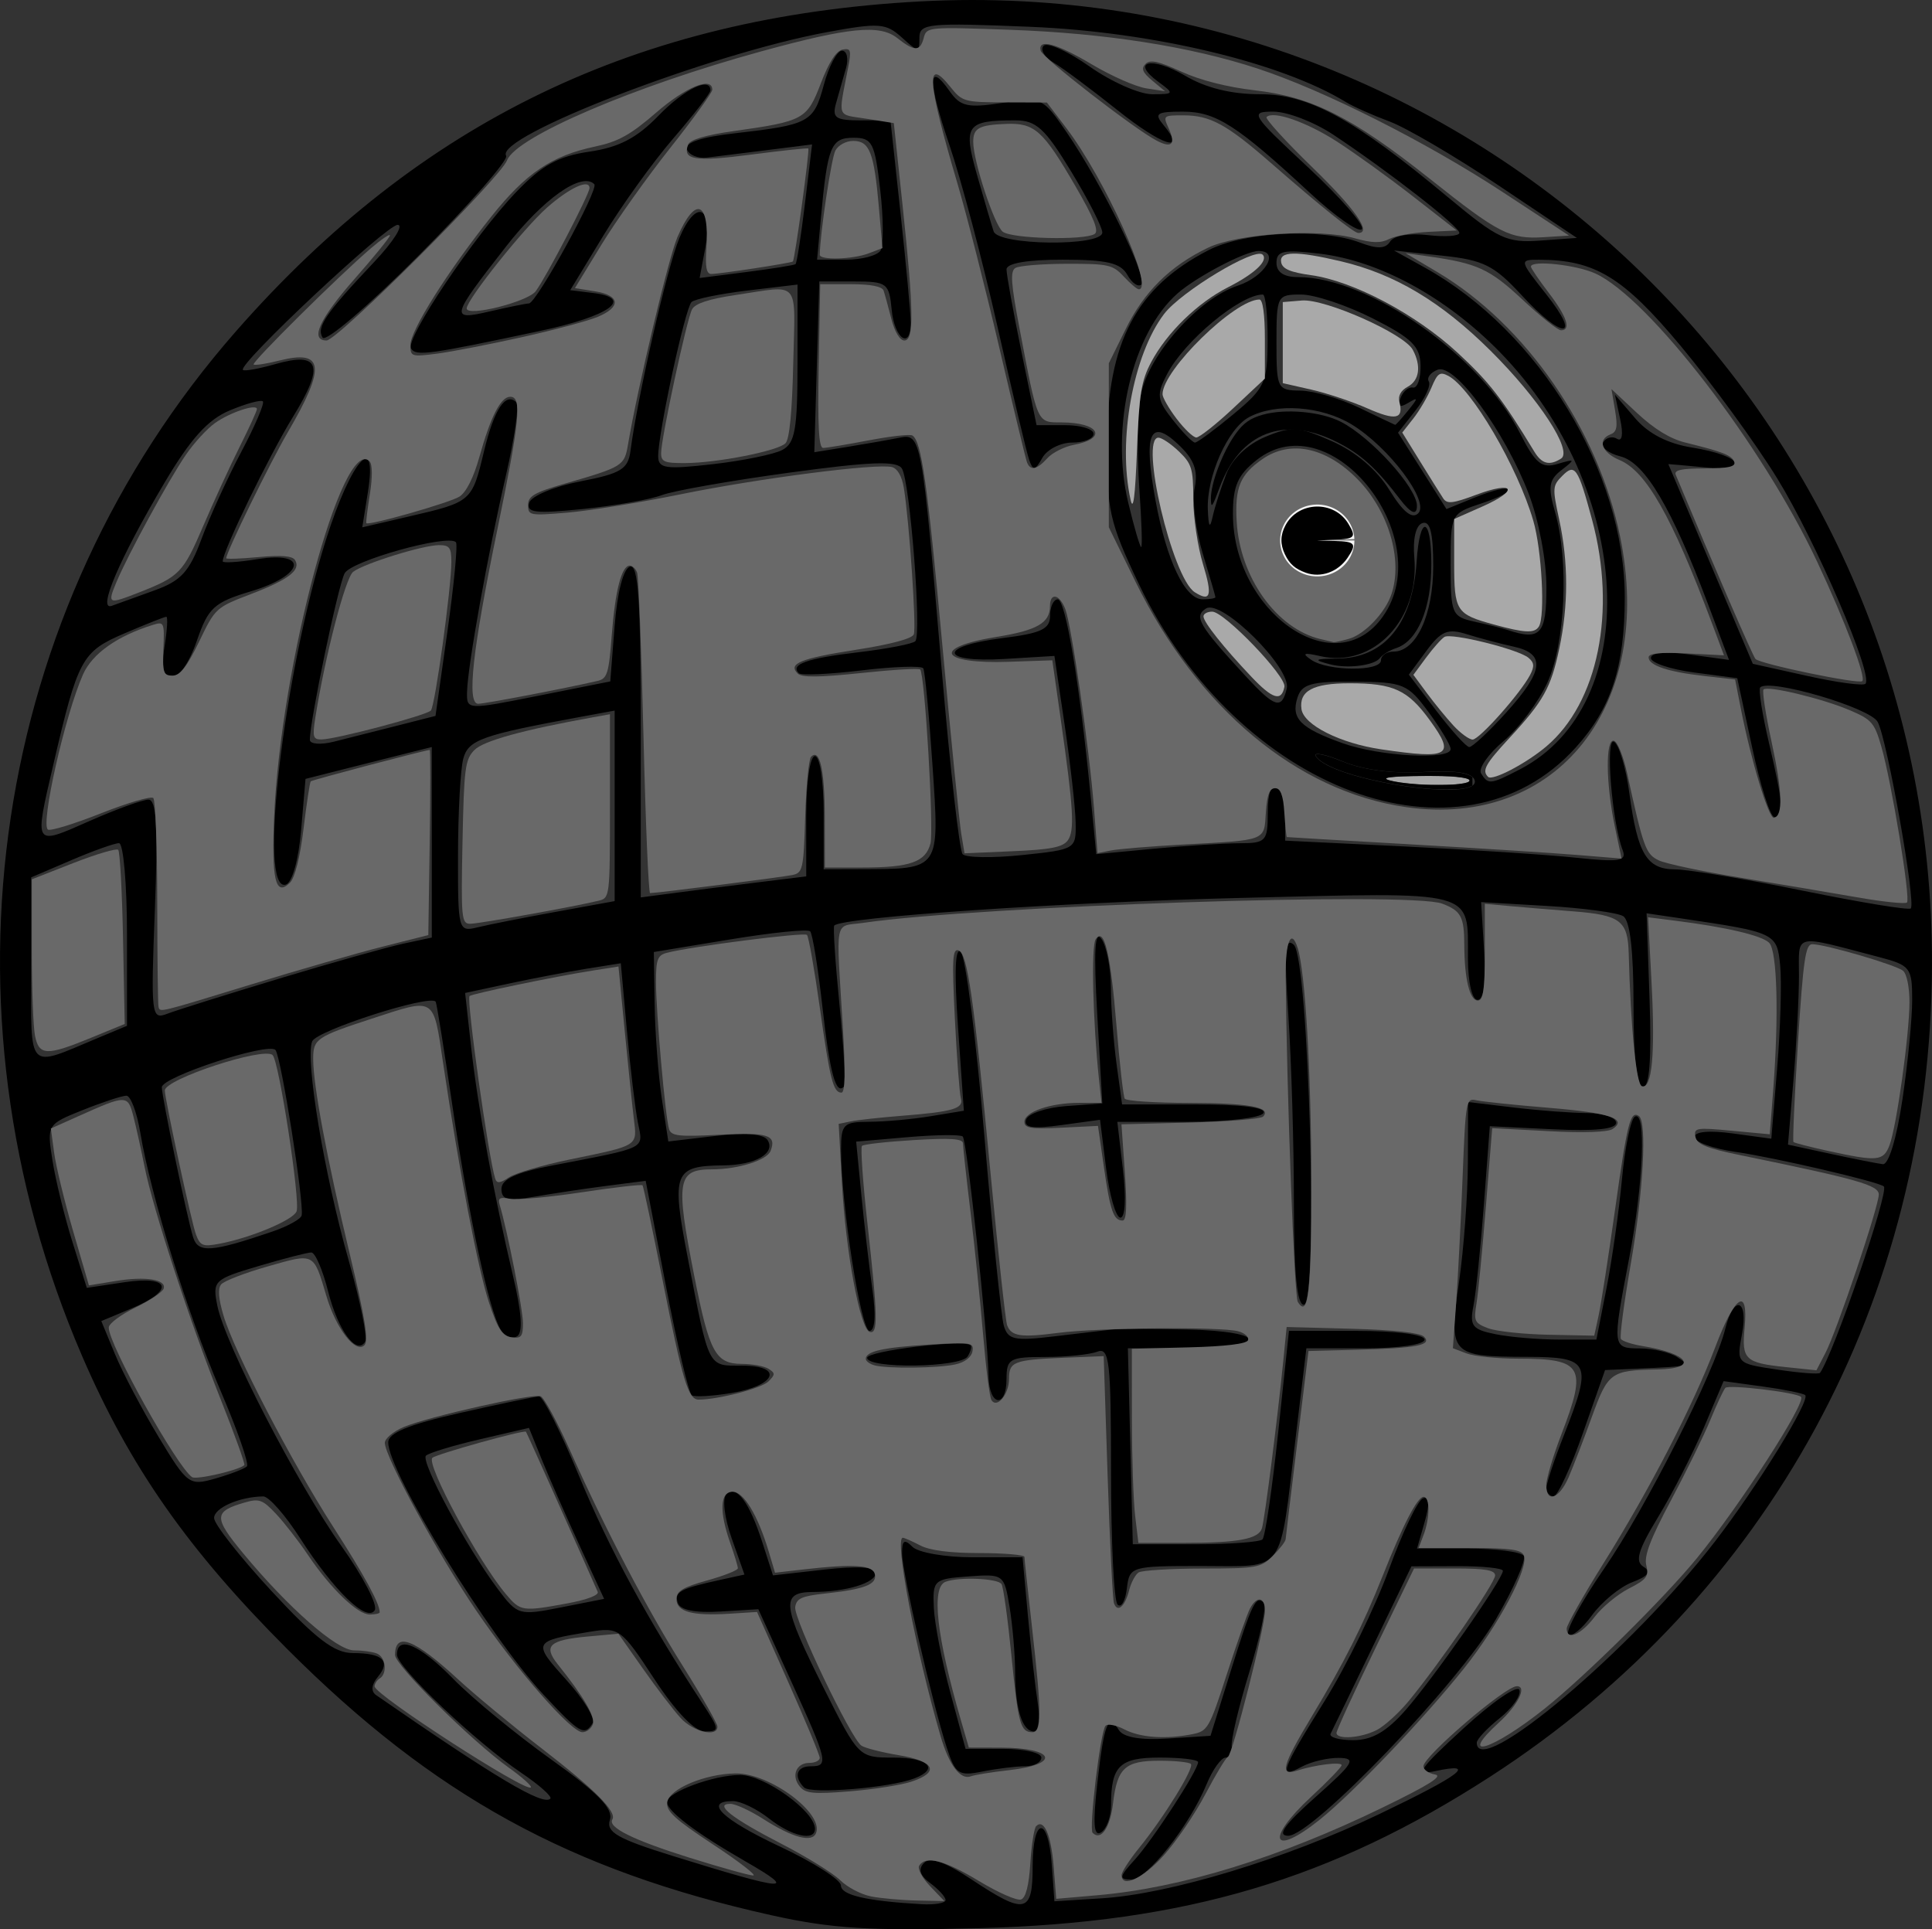 <?xml version="1.0" encoding="UTF-8" standalone="no"?>
<svg
   xmlns:dc="http://purl.org/dc/elements/1.1/"
   xmlns:cc="http://creativecommons.org/ns#"
   xmlns:rdf="http://www.w3.org/1999/02/22-rdf-syntax-ns#"
   xmlns:svg="http://www.w3.org/2000/svg"
   xmlns="http://www.w3.org/2000/svg"
   xmlns:sodipodi="http://sodipodi.sourceforge.net/DTD/sodipodi-0.dtd"
   xmlns:inkscape="http://www.inkscape.org/namespaces/inkscape"
   version="1.1"
   id="svg10"
   width="295.811"
   height="295.374"
   viewBox="0 0 295.811 295.374"
   sodipodi:docname="deathstar.svg"
   inkscape:version="1.0.1 (3bc2e813f5, 2020-09-07)">
  <rect x="0" y="0" width="295.811" height="295.374" fill="#333333" stroke="none"/>
  <defs
     id="defs14" />
  <sodipodi:namedview
     pagecolor="#ffffff"
     bordercolor="#666666"
     borderopacity="1"
     objecttolerance="10"
     gridtolerance="10"
     guidetolerance="10"
     inkscape:pageopacity="0"
     inkscape:pageshadow="2"
     inkscape:window-width="1920"
     inkscape:window-height="1027"
     id="namedview12"
     showgrid="false"
     inkscape:pagecheckerboard="true"
     fit-margin-top="0"
     fit-margin-left="0"
     fit-margin-right="0"
     fit-margin-bottom="0"
     inkscape:zoom="2"
     inkscape:cx="214.99619"
     inkscape:cy="111.19554"
     inkscape:window-x="-8"
     inkscape:window-y="-8"
     inkscape:window-maximized="1"
     inkscape:current-layer="layer1" />
  <g
     inkscape:groupmode="layer"
     inkscape:label="Image"
     id="g18"
     transform="translate(-12.632,-12.249)">
    <path
       style="fill:#000000;stroke-width:1.333"
       d="M 130.742,305.479 C 99.889,298.61 79.037,287.151 56.652,264.765 41.405,249.517 32.519,236.829 25.201,219.855 2.151,166.388 11.262,105.721 48.763,62.972 76.951,30.84 110.247,14.786 153.519,12.465 c 84.369,-4.527 155.192,62.923 154.922,147.543 -0.163,51.114 -24.951,96.644 -67.648,124.256 -24.326,15.731 -46.624,22.356 -78.051,23.19 -16.861,0.447 -22.754,0.084 -32,-1.975 z m 26.667,-2.324 c 0,-0.469 -1.05,-1.629 -2.333,-2.577 -1.598,-1.18 -1.903,-2.161 -0.968,-3.112 0.942,-0.958 3.214,-0.162 7.333,2.571 8.156,5.411 9.302,5.161 9.302,-2.029 0,-7.616 2.377,-7.887 2.923,-0.333 l 0.41,5.667 7.27,-0.455 c 10.409,-0.651 28.105,-6.019 42.397,-12.86 12.596,-6.029 15.19,-8.011 8.667,-6.622 -3.172,0.676 -2.587,-0.21 4.333,-6.565 4.4,-4.04 8.236,-6.672 8.524,-5.849 0.288,0.823 -1.062,2.761 -3,4.307 -1.938,1.546 -3.524,3.238 -3.524,3.76 0,5.79 23.752,-14.266 36.472,-30.797 6.506,-8.455 14.616,-21.609 13.816,-22.409 -0.275,-0.275 -3.199,-0.869 -6.499,-1.322 l -5.999,-0.822 -3.034,7.15 c -1.669,3.932 -4.819,10.085 -7,13.673 -3.051,5.018 -3.567,6.769 -2.24,7.59 1.243,0.768 0.766,1.432 -1.708,2.373 -1.889,0.718 -4.67,3.002 -6.179,5.074 -1.51,2.073 -3.132,3.381 -3.605,2.908 -0.473,-0.473 1.972,-4.972 5.434,-9.998 6.421,-9.321 16.964,-30.188 18.594,-36.804 1.302,-5.282 3.567,-4.546 2.558,0.831 -0.844,4.496 -0.842,4.498 5.395,5.433 3.431,0.515 6.378,0.741 6.549,0.502 2.092,-2.925 10.592,-27.743 9.774,-28.541 -0.718,-0.701 -16.703,-4.429 -22.662,-5.285 -3.483,-0.5 -6.333,-1.523 -6.333,-2.273 0,-0.845 2.238,-1.056 5.884,-0.557 l 5.884,0.806 0.903,-10.959 c 0.496,-6.027 0.699,-13.035 0.45,-15.573 -0.486,-4.954 -0.717,-5.064 -15.12,-7.192 l -5.333,-0.788 0.458,13.297 c 0.311,9.015 -0.012,13.297 -1,13.297 -0.953,0 -1.458,-4.366 -1.458,-12.588 0,-8.293 -0.541,-12.923 -1.587,-13.568 -0.873,-0.539 -6.123,-1.244 -11.667,-1.565 l -10.08,-0.585 0.457,7.487 c 0.293,4.804 -0.065,7.487 -1,7.487 -0.846,0 -1.465,-2.655 -1.477,-6.333 -0.034,-10.634 1.695,-10.174 -34.851,-9.28 -27.432,0.671 -60.836,2.941 -62.17,4.223 -0.206,0.198 0.157,5.692 0.805,12.208 0.649,6.516 0.967,12.098 0.707,12.404 -1.242,1.462 -2.185,-1.973 -3.314,-12.065 -0.677,-6.055 -1.529,-11.306 -1.892,-11.669 -0.363,-0.363 -5.896,0.204 -12.296,1.259 l -11.636,1.919 0.121,8 c 0.066,4.4 0.565,10.927 1.107,14.504 l 0.987,6.504 7.146,-0.84 c 4.667,-0.549 7.464,-0.325 8.063,0.645 1.244,2.013 -1.896,3.804 -6.757,3.853 -7.627,0.078 -8.009,1.07 -5.464,14.207 3.309,17.084 2.993,16.46 8.332,16.46 6.39,0 5.188,3.059 -1.644,4.185 -2.873,0.474 -5.603,0.634 -6.067,0.356 -0.464,-0.278 -2.245,-7.781 -3.959,-16.674 l -3.115,-16.169 -6.041,0.781 c -3.323,0.43 -8.291,1.176 -11.041,1.659 -4.016,0.705 -5,0.469 -5,-1.202 0,-1.472 2.242,-2.513 7.667,-3.56 14.863,-2.87 14.049,-2.465 13.228,-6.569 -0.411,-2.053 -1.168,-8.387 -1.684,-14.075 l -0.937,-10.343 -5.168,0.826 c -2.842,0.454 -8.206,1.478 -11.919,2.274 l -6.751,1.448 0.91,8.198 c 1.03,9.279 3.523,22.906 6.439,35.193 1.314,5.54 1.52,8.61 0.613,9.171 -0.75,0.463 -1.878,0.015 -2.508,-0.995 -1.762,-2.828 -4.935,-17.563 -7.431,-34.504 -1.242,-8.433 -2.38,-15.509 -2.527,-15.723 -0.819,-1.191 -18.284,4.42 -18.92,6.078 -1.08,2.815 1.853,20.371 5.61,33.579 1.763,6.197 2.89,11.776 2.506,12.398 -1.316,2.13 -4.165,-1.744 -5.666,-7.705 -0.825,-3.278 -1.983,-5.96 -2.573,-5.96 -0.59,0 -4.247,0.943 -8.128,2.095 -6.788,2.016 -7.026,2.245 -6.268,6.036 1.176,5.882 12.277,27.377 19.045,36.877 3.268,4.588 5.546,8.983 5.062,9.767 -1.189,1.924 -6.254,-2.965 -11.431,-11.032 -2.262,-3.526 -4.801,-6.402 -5.641,-6.392 -3.63,0.043 -7.528,1.756 -7.528,3.308 0,0.925 3.956,5.955 8.792,11.178 6.779,7.322 9.628,9.496 12.444,9.496 4.582,0 5.858,1.212 3.838,3.646 -0.988,1.191 -1.089,2.224 -0.271,2.789 18.367,12.704 25.56,16.98 26.681,15.858 0.313,-0.313 -1.692,-2.096 -4.457,-3.961 -6.965,-4.697 -19.027,-16.16 -19.027,-18.08 0,-3.052 3.502,-1.542 8.65,3.731 2.855,2.924 9.577,8.453 14.936,12.286 7.239,5.177 9.557,7.561 9.014,9.271 -0.599,1.887 1.146,2.886 9.668,5.536 17.447,5.425 19.346,5.563 11.065,0.805 -7.582,-4.356 -12.008,-7.711 -11.99,-9.088 0.019,-1.486 7.175,-4.127 11.182,-4.127 3.754,0 11.474,5.55 11.474,8.249 0,1.945 -3.567,1.142 -7.03,-1.583 -1.865,-1.467 -4.345,-2.667 -5.513,-2.667 -4.577,0 -1.699,2.788 7.184,6.961 5.119,2.405 9.319,5.084 9.333,5.954 0.025,1.487 3.853,2.376 12.36,2.871 2.017,0.117 3.667,-0.17 3.667,-0.64 z m 28.936,-6.147 c 2.807,-3.08 9.73,-13.734 9.73,-14.973 0,-0.381 -2.636,-0.693 -5.857,-0.693 -6.186,0 -7.476,1.271 -7.476,7.364 0,1.73 -0.688,3.571 -1.528,4.09 -1.124,0.695 -1.273,-1.307 -0.564,-7.58 1.043,-9.219 1.659,-10.731 3.293,-8.087 0.689,1.114 3.315,1.565 7.543,1.295 l 6.487,-0.415 3.108,-9.946 c 3.265,-10.446 3.849,-11.642 5.088,-10.403 0.419,0.419 -0.59,5.169 -2.241,10.556 -1.651,5.387 -2.868,10.544 -2.703,11.461 0.165,0.917 -0.254,1.667 -0.93,1.667 -0.677,0 -1.986,1.824 -2.909,4.054 -2.671,6.449 -9.125,14.612 -11.552,14.612 -1.925,0 -1.857,-0.403 0.51,-3 z m 27.73,-9.643 c 5.85,-5.196 6.288,-5.928 3.579,-5.973 -1.698,-0.028 -4.248,0.57 -5.667,1.329 -3.702,1.981 -3.294,0.796 3.454,-10.03 3.318,-5.324 7.747,-14.382 9.843,-20.129 2.095,-5.747 4.45,-10.663 5.233,-10.924 0.968,-0.323 1.048,0.832 0.25,3.614 l -1.173,4.089 h 7.828 c 4.306,0 8.14,0.504 8.52,1.12 0.381,0.616 -1.534,4.966 -4.255,9.667 -5.664,9.786 -28.146,33.227 -31.827,33.186 -1.764,-0.02 -0.581,-1.69 4.214,-5.949 z m 13.782,-13.312 c 4.29,-4.886 14.885,-20.051 14.885,-21.305 0,-0.407 -3.15,-0.728 -7,-0.713 l -7,0.026 -5.929,12.307 c -3.261,6.769 -6.161,12.757 -6.444,13.307 -0.283,0.55 1.273,1 3.458,1 2.864,0 5.106,-1.29 8.031,-4.622 z m -92.115,11.866 c -1.63,-1.666 -1.144,-3.244 1,-3.244 2.815,0 2.661,-0.674 -2.972,-13.024 l -5.028,-11.024 -5.882,0.357 c -3.789,0.23 -6.082,-0.236 -6.444,-1.309 -0.576,-1.707 0.327,-2.195 6.597,-3.566 l 3.604,-0.788 -1.963,-5.564 c -1.099,-3.115 -1.457,-6.07 -0.814,-6.713 1.522,-1.522 3.513,1.131 5.516,7.35 l 1.628,5.053 7.879,-0.891 c 5.016,-0.567 7.879,-0.401 7.879,0.459 0,1.579 -4.454,2.95 -9.667,2.976 -4.947,0.025 -4.724,1.975 1.682,14.714 5.341,10.622 5.356,10.637 10.667,10.637 5.378,0 7.088,1.702 3.205,3.192 -3.765,1.445 -15.858,2.437 -16.887,1.385 z m 21.849,-6.107 c -2.256,-6.963 -6.829,-26.847 -6.84,-29.737 -0.007,-2.022 0.346,-2.244 1.591,-1 0.88,0.88 5.032,1.6 9.227,1.6 h 7.627 l 0.827,9 c 0.455,4.95 1.13,10.95 1.5,13.333 0.37,2.383 0.11,4.333 -0.578,4.333 -1.78,0 -2.867,-3.436 -2.884,-9.109 -0.008,-2.69 -0.392,-7.171 -0.852,-9.959 -0.826,-4.997 -0.914,-5.062 -6.319,-4.667 -5.28,0.386 -5.474,0.563 -5.277,4.804 0.112,2.422 1.251,8.272 2.531,13 l 2.327,8.597 h 5.802 c 3.191,0 5.802,0.6 5.802,1.333 0,0.733 -1.125,1.333 -2.5,1.333 -1.375,0 -4.308,0.362 -6.518,0.804 -3.652,0.73 -4.15,0.396 -5.466,-3.667 z m -61.767,-8.137 c -8.299,-8.912 -23.748,-34.013 -23.748,-38.585 0,-1.452 3.129,-2.737 11,-4.517 6.05,-1.368 11.49,-2.505 12.089,-2.526 0.599,-0.021 3.374,5.499 6.166,12.268 4.55,11.029 10.486,21.964 18.832,34.693 2.674,4.078 2.696,4.333 0.377,4.327 -1.537,-0.004 -4.441,-3.021 -7.715,-8.013 -5.093,-7.767 -5.393,-7.983 -10,-7.223 -8.613,1.422 -8.69,1.581 -3.514,7.31 2.67,2.956 4.499,5.95 4.065,6.654 -1.254,2.028 -1.958,1.619 -7.552,-4.387 z m 5.54,-22.816 c -2.071,-4.501 -4.659,-10.391 -5.752,-13.089 l -1.987,-4.905 -7.503,1.744 c -4.126,0.959 -7.848,2.089 -8.269,2.511 -0.865,0.865 6.239,14.056 10.974,20.376 3.046,4.066 3.254,4.127 9.708,2.851 l 6.595,-1.304 z m 82.378,9.055 c -0.55,-0.559 -1,-9.681 -1,-20.271 0,-17.009 -0.246,-19.159 -2.109,-18.444 -1.16,0.445 -4.76,0.809 -8,0.809 -5.395,0 -5.891,0.281 -5.891,3.333 0,4.566 -2.647,4.245 -2.745,-0.333 -0.143,-6.72 -3.312,-36.169 -3.955,-36.754 -0.348,-0.317 -4.163,-0.272 -8.476,0.102 l -7.843,0.679 0.792,8.154 c 0.435,4.484 1.196,11.004 1.691,14.487 0.561,3.951 0.395,6.333 -0.441,6.333 -1.313,-4e-5 -4.356,-19.387 -4.356,-27.757 0,-3.895 0.355,-4.244 4.333,-4.258 2.383,-0.008 6.613,-0.391 9.4,-0.852 l 5.067,-0.837 -0.894,-12.815 c -0.591,-8.477 -0.446,-12.363 0.429,-11.481 0.728,0.733 2.344,13.333 3.591,28 1.248,14.667 2.589,27.794 2.982,29.172 0.621,2.179 1.605,2.399 7.569,1.687 3.771,-0.45 7.756,-0.922 8.856,-1.048 1.1,-0.127 6.35,-0.136 11.667,-0.02 12.538,0.272 12.801,2.877 0.29,2.877 h -9.377 l 0.377,15 0.377,15 h 9.557 c 5.256,0 9.892,-0.335 10.301,-0.745 0.409,-0.41 1.488,-7.76 2.399,-16.333 l 1.655,-15.588 h 10.377 c 6.029,0 10.377,0.559 10.377,1.333 0,0.758 -3.904,1.333 -9.044,1.333 h -9.044 l -1.641,13.667 c -2.553,21.257 -1.393,19.667 -14.337,19.667 -10.941,0 -11.095,0.046 -11.511,3.461 -0.232,1.904 -0.872,3.004 -1.422,2.444 z m 65.667,-17.856 c 0,-0.706 1.2,-4.328 2.667,-8.049 4.418,-11.208 4.046,-11.997 -5.667,-12.02 -11.699,-0.029 -11.987,-0.345 -10.388,-11.409 0.734,-5.08 1.347,-13.371 1.362,-18.423 l 0.026,-9.186 7,0.841 c 3.85,0.462 8.95,0.846 11.333,0.852 2.383,0.007 4.333,0.674 4.333,1.483 0,0.981 -3.223,1.314 -9.667,1 l -9.667,-0.471 -0.907,12 c -0.499,6.6 -1.22,13.581 -1.603,15.513 -0.608,3.071 -0.179,3.616 3.407,4.333 2.256,0.451 6.649,0.821 9.762,0.821 h 5.66 l 1.542,-7.836 c 0.848,-4.31 1.915,-11.829 2.37,-16.71 0.456,-4.88 1.34,-9.19 1.965,-9.576 1.783,-1.102 1.333,10.193 -0.863,21.671 -2.62,13.692 -2.609,13.781 1.666,13.804 2.017,0.011 4.567,0.602 5.667,1.313 2.148,1.388 1.997,1.434 -5.843,1.775 l -5.177,0.225 -3.397,9.667 c -1.868,5.317 -3.889,9.667 -4.49,9.667 -0.601,0 -1.093,-0.578 -1.093,-1.284 z m -104,-19.926 c 0,-1.036 14.486,-2.82 15.8,-1.945 0.257,0.171 0.071,0.951 -0.412,1.733 -1.066,1.725 -15.388,1.922 -15.388,0.212 z m 65.333,-23.919 c 0,-8.687 -0.377,-21.437 -0.838,-28.333 -0.668,-10.002 -0.5,-12.222 0.829,-10.975 2.298,2.154 3.772,55.104 1.534,55.104 -1.06,0 -1.526,-4.823 -1.526,-15.795 z m -28.744,-5.029 -0.936,-7.491 -5.934,0.813 c -4.409,0.604 -5.794,0.388 -5.39,-0.843 0.299,-0.911 3.049,-1.84 6.109,-2.066 l 5.565,-0.41 -0.777,-13.59 c -0.56,-9.798 -0.38,-13.032 0.645,-11.59 0.782,1.1 1.43,4.466 1.442,7.481 0.011,3.014 0.402,8.264 0.868,11.667 l 0.848,6.186 h 11.231 c 7.148,0 10.931,0.485 10.407,1.333 -0.453,0.733 -5.671,1.333 -11.596,1.333 h -10.772 l 0.862,7.333 c 0.503,4.283 0.342,7.333 -0.387,7.333 -0.687,0 -1.67,-3.371 -2.185,-7.491 z M 50.434,236.76 c 0.365,-0.365 -1.484,-5.661 -4.108,-11.769 -5.006,-11.654 -10.617,-29.718 -12.211,-39.317 -0.518,-3.117 -1.476,-5.667 -2.13,-5.667 -0.654,0 -3.664,0.99 -6.688,2.2 -5.449,2.18 -5.491,2.25 -4.64,7.667 0.472,3.007 1.85,8.636 3.062,12.51 l 2.204,7.043 5.743,-0.861 c 7.106,-1.066 7.743,1.237 1.11,4.008 l -4.633,1.936 2.1,5.082 c 1.155,2.795 4.155,8.486 6.667,12.646 4.425,7.328 4.696,7.527 8.714,6.374 2.281,-0.654 4.445,-1.488 4.81,-1.852 z m 3.921,-35.96 c 2.354,-0.803 4.364,-1.918 4.468,-2.479 0.375,-2.022 -3.163,-24.337 -4.014,-25.315 -1.065,-1.225 -17.401,4.13 -17.401,5.704 0,1.465 3.854,19.939 4.792,22.967 0.76,2.455 2.822,2.306 12.154,-0.877 z M 303.913,180.62 c 0.822,-5.53 1.495,-12.407 1.495,-15.282 0,-4.919 -0.295,-5.305 -5,-6.538 -13.408,-3.515 -12.333,-3.765 -12.333,2.862 0,3.269 -0.378,10.419 -0.841,15.889 l -0.841,9.945 6.507,1.406 c 3.579,0.773 7.184,1.488 8.012,1.589 0.889,0.108 2.117,-3.933 3,-9.871 z m -276.287,-9.456 4.449,-1.859 v -13.982 c 0,-7.69 -0.55,-13.982 -1.223,-13.982 -0.673,0 -3.973,1.179 -7.333,2.619 l -6.111,2.619 v 14.137 c 0,15.84 -0.78,15.042 10.217,10.448 z m 27.783,-9.096 c 8.067,-2.433 16.617,-4.839 19,-5.348 l 4.333,-0.925 V 141.21 126.624 l -3.667,0.918 c -2.017,0.505 -6.367,1.602 -9.667,2.439 l -6,1.521 -0.667,7.816 c -0.388,4.551 -1.363,8.045 -2.333,8.364 -4.311,1.418 -0.393,-32.186 6.168,-52.906 3.849,-12.154 7.906,-16.686 6.376,-7.123 l -0.853,5.333 7.213,-1.677 c 9.538,-2.217 9.578,-2.252 11.428,-9.967 1.546,-6.444 3.323,-9.122 4.964,-7.48 0.433,0.433 -0.287,5.443 -1.6,11.134 -2.801,12.145 -5.86,29.159 -5.96,33.156 -0.071,2.808 -0.065,2.808 10.929,0.617 l 11,-2.192 0.667,-8.512 c 0.4,-5.112 1.332,-8.731 2.333,-9.061 1.294,-0.426 1.667,5.167 1.667,25.047 v 25.596 l 5.667,-0.748 c 3.117,-0.412 8.817,-1.136 12.667,-1.61 l 7,-0.862 v -9.208 c 0,-5.25 0.573,-9.208 1.333,-9.208 0.752,0 1.333,3.778 1.333,8.667 v 8.667 l 5.667,-0.018 c 12.258,-0.039 12.088,0.206 11.005,-15.842 -0.525,-7.777 -1.162,-14.486 -1.416,-14.909 -0.254,-0.423 -4.5,-0.283 -9.437,0.311 -4.936,0.594 -9.265,0.79 -9.619,0.436 -1.358,-1.358 1.246,-2.282 9.021,-3.198 4.434,-0.523 8.4,-1.289 8.814,-1.703 1.011,-1.011 -0.805,-24.42 -2.05,-26.435 -0.755,-1.222 -4.775,-1.074 -17.283,0.633 -8.964,1.224 -17.733,2.77 -19.485,3.437 -1.753,0.666 -7.174,1.62 -12.047,2.119 -7.281,0.746 -8.751,0.575 -8.249,-0.961 0.338,-1.034 3.842,-2.494 7.845,-3.269 6.205,-1.2 7.295,-1.864 7.66,-4.667 1.086,-8.341 5.638,-28.172 7.476,-32.57 2.515,-6.02 5.198,-5.027 3.979,1.474 l -0.869,4.63 7.161,-0.915 c 3.939,-0.503 7.324,-1.046 7.523,-1.207 0.199,-0.161 0.85,-4.35 1.447,-9.311 l 1.086,-9.018 -6.781,0.857 c -3.729,0.471 -7.916,0.992 -9.304,1.158 -1.388,0.166 -2.772,-0.401 -3.076,-1.26 -0.361,-1.019 2.138,-1.868 7.19,-2.443 11.56,-1.316 12.219,-1.671 13.764,-7.41 0.778,-2.889 2.032,-5.253 2.786,-5.253 0.754,0 1.031,1.2 0.615,2.667 -0.416,1.467 -1.097,3.867 -1.513,5.333 -0.65,2.293 -0.12,2.667 3.783,2.667 h 4.539 l 1.553,14.333 c 0.854,7.883 1.552,15.383 1.551,16.667 -0.004,4.165 -2.487,2.463 -2.917,-2 -0.395,-4.097 -0.709,-4.333 -5.751,-4.333 h -5.333 l -0.382,13.07 -0.382,13.07 5.049,-0.813 c 2.777,-0.447 6.324,-1.071 7.881,-1.386 3.468,-0.702 3.503,-0.508 6.624,36.06 1.252,14.667 2.669,27.12 3.15,27.673 0.481,0.554 4.591,0.618 9.134,0.143 8.192,-0.856 8.259,-0.897 8.173,-5.007 -0.048,-2.279 -0.798,-8.943 -1.667,-14.81 l -1.58,-10.667 -7.667,0.463 c -9.927,0.6 -10.195,-1.956 -0.333,-3.188 5.971,-0.746 7.333,-1.383 7.333,-3.429 0,-1.382 0.531,-2.513 1.18,-2.513 1.189,0 3.35,12.902 4.998,29.841 l 0.892,9.174 8.798,-0.831 c 4.839,-0.457 10.748,-0.835 13.131,-0.841 4.075,-0.009 4.333,-0.292 4.333,-4.755 0,-2.824 0.54,-4.412 1.333,-3.921 0.733,0.453 1.333,2.501 1.333,4.551 v 3.727 l 18.333,0.892 c 10.083,0.49 21.882,1.266 26.218,1.724 6.656,0.703 7.766,0.522 7.122,-1.156 -1.661,-4.329 -2.696,-17.45 -1.309,-16.593 0.762,0.471 1.811,4.006 2.331,7.855 1.26,9.332 2.661,11.662 7.018,11.679 1.991,0.008 10.799,1.478 19.574,3.268 8.775,1.79 16.199,3.009 16.498,2.71 0.827,-0.827 -3.606,-25.833 -5.062,-28.553 -1.166,-2.178 -16.571,-6.703 -17.99,-5.285 -0.293,0.293 0.312,4.129 1.346,8.523 2.186,9.293 2.332,11.322 0.814,11.322 -0.608,0 -2.134,-4.783 -3.39,-10.628 l -2.284,-10.628 -6.61,-0.877 c -3.635,-0.482 -6.61,-1.481 -6.61,-2.22 0,-0.824 2.311,-1.026 5.978,-0.523 l 5.978,0.819 -3.144,-8.352 c -5.608,-14.9 -9.722,-21.862 -13.475,-22.804 -1.895,-0.476 -3.08,-1.457 -2.633,-2.181 0.447,-0.724 1.396,-0.956 2.108,-0.516 0.787,0.486 0.978,-0.681 0.486,-2.978 l -0.809,-3.778 3.089,3.599 c 2.056,2.396 4.994,3.903 8.785,4.508 7.574,1.209 9.077,3.706 1.813,3.014 -3.03,-0.289 -5.509,-0.51 -5.509,-0.49 1.7e-4,0.019 2.91,6.907 6.467,15.306 l 6.467,15.271 8.306,1.845 c 4.568,1.015 8.591,1.56 8.94,1.211 1.255,-1.255 -7.598,-21.857 -13.52,-31.462 -3.327,-5.396 -9.973,-14.516 -14.77,-20.266 -8.782,-10.529 -13.127,-13.175 -21.67,-13.195 -3.074,-0.007 -3.061,0.057 1.112,5.326 5.451,6.883 2.513,6.943 -3.819,0.078 -4.206,-4.559 -5.819,-5.359 -12.181,-6.035 l -7.333,-0.78 4.667,2.588 c 17.635,9.778 30.678,31.306 30.659,50.601 -0.011,10.567 -2.087,16.906 -7.499,22.898 -17.573,19.451 -51.768,6.671 -66.879,-24.996 -4.519,-9.471 -4.937,-11.321 -4.897,-21.687 0.059,-15.384 4.499,-23.789 15.563,-29.463 5.502,-2.822 17.261,-3.406 23.189,-1.152 2.643,1.005 3.906,0.96 4.6,-0.164 0.557,-0.902 2.971,-1.314 5.777,-0.986 2.651,0.309 4.82,0.156 4.82,-0.341 0,-0.982 -10.808,-9.399 -19.31,-15.039 -2.92,-1.937 -7.039,-3.522 -9.152,-3.522 -3.681,0 -3.458,0.358 5.309,8.528 5.034,4.69 8.736,8.956 8.227,9.48 -0.509,0.524 -4.109,-2.001 -8,-5.611 -11.142,-10.336 -14.369,-12.397 -19.418,-12.397 -4.015,0 -4.42,0.278 -2.964,2.032 3.691,4.447 -0.198,3.199 -7.033,-2.257 -3.979,-3.176 -8.38,-6.455 -9.781,-7.285 -1.401,-0.831 -2.087,-1.99 -1.526,-2.576 0.561,-0.586 3.729,0.844 7.039,3.177 3.31,2.333 7.616,4.242 9.568,4.242 3.391,0 3.434,-0.085 0.963,-1.891 -4.356,-3.186 -1.011,-3.954 4.096,-0.941 3.165,1.868 7.066,2.832 11.454,2.832 7.536,0 14.347,3.736 28.892,15.85 7.571,6.306 8.9,6.928 14,6.559 l 5.635,-0.408 -12,-8.042 c -6.6,-4.423 -14.1,-8.823 -16.667,-9.777 -2.567,-0.954 -5.567,-2.287 -6.667,-2.961 -9.89,-6.065 -29.604,-10.772 -48.333,-11.542 -15.699,-0.645 -17,-0.516 -17,1.685 0,2.273 -0.125,2.271 -2.689,-0.05 -2.44,-2.208 -3.495,-2.285 -11.42,-0.824 -18.015,3.319 -50.974,16.015 -49.167,18.938 0.377,0.61 -5.601,7.432 -13.283,15.161 -7.694,7.741 -14.35,13.433 -14.82,12.674 -0.981,-1.588 0.466,-3.708 7.914,-11.595 2.943,-3.117 4.553,-5.667 3.578,-5.667 -1.72,0 -24.518,21.374 -23.686,22.207 0.228,0.228 2.45,-0.17 4.939,-0.883 6.867,-1.969 7.584,0.167 2.713,8.084 -3.656,5.941 -10.748,20.529 -10.748,22.108 0,0.284 2.4,0.133 5.333,-0.336 7.929,-1.268 7.17,2.466 -1,4.92 -5.668,1.702 -6.539,2.497 -8.292,7.568 -2.46,7.116 -6.077,7.845 -4.966,1 0.417,-2.567 0.545,-4.667 0.285,-4.667 -0.26,0 -3.16,1.152 -6.444,2.56 -6.5,2.786 -7.085,3.868 -10.861,20.107 -2.925,12.579 -3.038,12.401 5.444,8.65 4.125,-1.824 8.232,-3.317 9.129,-3.317 1.232,0 1.471,4.116 0.979,16.882 -0.622,16.147 -0.541,16.839 1.871,15.909 1.387,-0.535 9.122,-2.963 17.188,-5.396 z M 170.215,82.675 c -0.388,-1.1 -2.568,-10.261 -4.844,-20.358 -2.276,-10.097 -5.597,-22.648 -7.381,-27.892 -3.33,-9.791 -3.31,-13.003 0.05,-8.205 1.637,2.338 2.763,2.588 8.043,1.786 6.061,-0.92 6.187,-0.862 9.888,4.535 5.322,7.76 12.437,22.244 11.424,23.257 -0.47,0.47 -1.439,-0.191 -2.154,-1.468 -1.026,-1.833 -3.111,-2.322 -9.9,-2.322 -5.451,0 -8.6,0.546 -8.6,1.491 0,0.82 1.035,6.52 2.3,12.667 l 2.3,11.176 h 4.366 c 2.401,0 4.366,0.6 4.366,1.333 0,0.733 -1.47,1.333 -3.267,1.333 -1.797,0 -3.857,1.05 -4.577,2.333 -1.106,1.969 -1.42,2.021 -2.016,0.333 z m 11.193,-34.826 c 0,-0.821 -2.143,-5.021 -4.763,-9.333 -4.017,-6.613 -5.357,-7.841 -8.558,-7.841 -7.529,0 -8.037,0.734 -5.84,8.437 1.082,3.793 2.217,7.647 2.522,8.563 0.721,2.166 16.638,2.333 16.638,0.174 z m -105.834,17.76 c -0.925,-1.496 9.686,-17.278 16.135,-23.999 3.906,-4.071 6.402,-5.445 11.152,-6.14 4.546,-0.665 7.271,-2.083 10.595,-5.512 3.95,-4.075 7.952,-6.02 7.952,-3.864 0,0.414 -2.55,3.709 -5.667,7.321 -3.117,3.613 -7.947,10.324 -10.734,14.914 l -5.068,8.345 3.48,0.43 c 6.405,0.791 2.561,3.545 -8.118,5.817 -17.083,3.635 -18.982,3.894 -19.727,2.688 z m 18.045,-6.903 c 1.163,-0.042 10.745,-17.52 10.009,-18.256 -1.935,-1.935 -7.792,2.202 -13.527,9.555 -8.526,10.93 -8.628,11.349 -2.429,9.91 2.788,-0.647 5.464,-1.191 5.947,-1.209 z m 4.122,93.148 9,-1.64 V 135.629 121.044 l -5,0.919 c -15.39,2.83 -17.399,3.544 -18.181,6.459 -0.43,1.605 -0.791,8.233 -0.801,14.729 -0.018,11.581 0.04,11.797 2.982,11.077 1.65,-0.404 7.05,-1.473 12,-2.375 z m 140.664,-20.18 c -0.381,-1.139 -2.879,-1.527 -7.893,-1.224 -4.547,0.274 -9.21,-0.341 -12.269,-1.619 -2.714,-1.134 -4.582,-1.493 -4.153,-0.797 2.309,3.737 25.51,7.21 24.315,3.64 z m 6.91,-1.619 c 19.086,-9.87 17.514,-42.848 -3.046,-63.907 -8.191,-8.39 -18.442,-13.98 -27.632,-15.068 -5.509,-0.652 -6.563,-0.426 -6.563,1.408 0,1.434 1.13,2.186 3.283,2.186 10.864,0 27.917,11.979 33.985,23.872 2.4,4.704 3.328,5.461 5.795,4.727 2.692,-0.801 2.742,-0.724 0.595,0.93 -1.957,1.508 -2.121,2.57 -1,6.462 2.135,7.409 1.57,20.044 -1.164,26.064 -1.346,2.964 -4.372,7.008 -6.724,8.987 -2.352,1.979 -3.902,4.204 -3.444,4.945 1.08,1.748 1.433,1.712 5.915,-0.606 z m -10.574,-3.122 c 0,-0.591 -1.525,-3.141 -3.388,-5.667 -3.191,-4.325 -3.85,-4.596 -11.331,-4.649 -6.652,-0.048 -8.074,0.354 -8.744,2.468 -1.008,3.177 0.46,4.646 6.963,6.964 5.656,2.016 16.5,2.597 16.5,0.885 z m -161.381,-3.56 5.952,-1.516 1.837,-13.025 c 1.01,-7.164 1.591,-13.271 1.29,-13.572 -1.269,-1.269 -16.017,2.853 -17.039,4.761 -1.007,1.881 -5.326,22.554 -5.326,25.492 0,0.666 1.65,0.798 3.667,0.294 2.017,-0.505 6.345,-1.6 9.619,-2.434 z M 243.253,121.337 c 5.773,-6.39 6.073,-9.005 1.155,-10.081 -2.017,-0.441 -5.245,-1.297 -7.175,-1.901 -2.944,-0.922 -3.941,-0.513 -6.2,2.543 l -2.692,3.641 4.2,5.518 c 2.31,3.035 4.58,5.54 5.045,5.568 0.465,0.027 3.015,-2.352 5.667,-5.287 z m -33.603,-3.663 c 0.739,-3.117 -9.961,-13.743 -12.352,-12.266 -1.931,1.193 -1.128,2.574 5.968,10.266 4.565,4.948 5.607,5.275 6.383,2 z m 14.425,-4.333 c 0,-0.733 0.866,-1.333 1.924,-1.333 3.469,0 6.076,-5.609 6.076,-13.074 0,-5.094 -0.475,-6.989 -1.653,-6.597 -1.016,0.339 -1.494,2.394 -1.241,5.332 0.814,9.448 -6.317,16.902 -14.388,15.04 -2.563,-0.591 -2.899,-0.452 -1.385,0.572 2.587,1.751 10.667,1.797 10.667,0.061 z m -0.097,-6.18 c 9.356,-11.894 -7.389,-33.568 -18.924,-24.494 -2.893,2.276 -3.646,3.975 -3.646,8.236 0,14.832 15.123,25.726 22.57,16.258 z m 25.43,-5.035 c 0,-4.073 -1.191,-10.315 -2.735,-14.333 -3.675,-9.563 -11.298,-19.945 -13.91,-18.942 -1.103,0.423 -1.718,1.236 -1.365,1.807 0.352,0.57 -0.563,2.567 -2.035,4.438 l -2.675,3.401 3.708,5.847 3.708,5.847 4.474,-1.826 c 2.461,-1.004 4.744,-1.555 5.075,-1.225 0.331,0.33 -1.539,1.307 -4.155,2.171 -4.738,1.564 -4.756,1.599 -4.756,9.441 0,7.502 0.172,7.909 3.667,8.68 2.017,0.445 4.267,1.009 5,1.253 5.091,1.698 6,0.704 6,-6.559 z m -213.091,0.502 c 4.022,-1.439 5.316,-2.858 7.164,-7.855 1.24,-3.354 3.979,-9.351 6.086,-13.326 2.107,-3.975 3.598,-7.46 3.314,-7.745 -0.285,-0.285 -2.567,0.339 -5.072,1.386 -3.359,1.403 -5.983,4.312 -9.996,11.078 -6.9,11.636 -10.345,19.686 -8.061,18.836 0.911,-0.339 3.865,-1.407 6.565,-2.374 z m 162.41,1.046 c -0.008,-0.183 -0.887,-3.211 -1.955,-6.727 -1.067,-3.517 -1.615,-8.019 -1.218,-10.006 0.54,-2.702 -0.1,-4.384 -2.542,-6.678 -4.349,-4.086 -5.339,-1.578 -3.437,8.712 1.691,9.15 4.509,15.033 7.199,15.033 1.081,0 1.959,-0.15 1.951,-0.333 z m -11.668,-16.881 c -0.363,-5.068 -0.249,-11.404 0.253,-14.08 1.147,-6.115 8.799,-14.738 14.85,-16.735 4.169,-1.376 6.524,-5.304 3.179,-5.304 -1.986,0 -9.477,3.92 -12.409,6.494 -6.94,6.092 -10.333,20.465 -7.56,32.025 0.899,3.748 1.795,6.814 1.99,6.814 0.196,0 0.059,-4.147 -0.304,-9.215 z m 13.32,-1.949 c 0.911,-2.346 3.228,-4.558 5.977,-5.706 4.024,-1.681 5.083,-1.613 10.224,0.661 3.616,1.6 6.861,4.36 8.784,7.47 2.086,3.376 3.482,4.501 4.419,3.564 1.777,-1.777 -4.467,-10.108 -10.195,-13.601 -4.638,-2.828 -11.592,-3.323 -15.713,-1.117 -3.253,1.741 -6.524,9.091 -6.311,14.183 0.111,2.674 0.319,2.965 0.741,1.043 0.323,-1.467 1.256,-4.39 2.075,-6.497 z m -67.971,-3.702 c 1.96,-1.031 2.333,-3.158 2.333,-13.276 v -12.049 l -7.667,0.915 c -4.217,0.503 -8.07,1.296 -8.563,1.763 -0.972,0.919 -5.104,20.017 -5.104,23.589 0,1.895 1.112,2.06 8.333,1.237 4.583,-0.523 9.383,-1.503 10.667,-2.178 z m 69.066,-5.467 c 4.848,-4.025 5.221,-4.831 5.244,-11.333 0.013,-3.85 -0.315,-7 -0.73,-7 -3.482,0 -12.014,7.094 -14.67,12.199 -1.645,3.162 -1.552,3.895 0.89,7 1.5,1.907 3.025,3.468 3.388,3.468 0.363,0 3.008,-1.95 5.879,-4.333 z m 26.771,-0.589 c 1.553,-1.914 1.551,-2.088 -0.009,-1.148 -1.279,0.77 -1.635,0.544 -1.167,-0.744 0.37,-1.019 1.225,-1.743 1.9,-1.61 0.675,0.133 1.2,-1.367 1.167,-3.333 -0.05,-2.967 -1.294,-4.2 -7.3,-7.242 -3.982,-2.017 -8.932,-3.667 -11,-3.667 -3.67,0 -3.761,0.178 -3.761,7.333 0,7.1 0.117,7.335 3.667,7.379 2.017,0.025 6.067,1.205 9,2.621 2.933,1.417 5.41,2.597 5.503,2.621 0.094,0.025 0.994,-0.97 2,-2.211 z m -80.793,-24.482 c 0.477,-0.772 0.454,-4.972 -0.052,-9.333 -0.836,-7.207 -1.209,-7.929 -4.097,-7.929 -3.449,0 -3.973,1.297 -4.986,12.333 l -0.581,6.333 h 4.424 c 2.433,0 4.815,-0.632 5.292,-1.404 z"
       id="path22" />
  </g>
  <g
     inkscape:groupmode="layer"
     id="layer1"
     inkscape:label="0">
    <path
       style="fill:#696969;stroke-width:0.783"
       d="m 133.338,290.341 c -1.511,-0.297 -3.627,-1.412 -4.7,-2.479 -1.074,-1.067 -5.162,-3.594 -9.084,-5.616 -7.491,-3.861 -10.301,-6.07 -7.721,-6.07 0.769,0 3.015,1.033 4.992,2.295 4.572,2.919 7.536,3.708 8.129,2.162 1.168,-3.044 -7.137,-9.184 -12.327,-9.115 -4.706,0.063 -10.174,2.37 -10.468,4.416 -0.195,1.352 1.166,2.606 6.992,6.444 3.979,2.621 6.757,4.766 6.174,4.766 -0.583,0 -4.964,-1.222 -9.734,-2.716 -8.651,-2.709 -12.578,-4.655 -11.831,-5.863 0.723,-1.17 -2.693,-4.6 -10.851,-10.898 -4.445,-3.431 -10.162,-8.156 -12.705,-10.498 -6.794,-6.26 -9.715,-7.395 -9.715,-3.777 0,1.577 11.694,13.154 17.429,17.254 2.046,1.463 3.56,2.819 3.365,3.015 -0.787,0.787 -23.928,-14.178 -23.928,-15.474 0,-0.396 0.353,-0.938 0.783,-1.204 1.223,-0.756 0.92,-3.305 -0.456,-3.833 -0.682,-0.262 -2.255,-0.476 -3.497,-0.476 -2.614,0 -10.046,-6.513 -16.945,-14.849 -4.579,-5.534 -4.546,-6.413 0.292,-7.801 2.154,-0.618 2.694,-0.416 4.745,1.772 1.273,1.358 3.452,4.16 4.842,6.227 3.452,5.135 7.622,9.168 9.477,9.168 0.847,0 1.541,-0.153 1.541,-0.341 0,-1.351 -2.335,-5.644 -7.113,-13.074 -6.425,-9.992 -15.132,-26.756 -16.798,-32.341 -0.777,-2.604 -0.893,-4.149 -0.362,-4.789 0.432,-0.52 3.633,-1.757 7.115,-2.748 7.235,-2.06 7,-2.179 9.004,4.558 1.48,4.977 4.462,8.831 5.809,7.508 0.673,-0.662 0.106,-4.186 -2.271,-14.101 -3.469,-14.472 -5.568,-25.686 -5.568,-29.745 0,-3.051 0.489,-3.386 9.015,-6.169 9.777,-3.192 9.349,-3.461 10.88,6.832 2.454,16.501 5.332,31.521 7.017,36.624 1.34,4.058 2.04,5.143 3.444,5.342 1.501,0.213 1.763,-0.108 1.763,-2.163 0,-2.069 -2.41,-14.314 -3.573,-18.155 -0.3,-0.99 0.044,-1.184 1.576,-0.891 1.078,0.206 6.033,-0.241 11.012,-0.994 4.979,-0.753 9.162,-1.233 9.295,-1.067 0.134,0.166 1.503,6.647 3.044,14.402 3.1,15.606 3.945,18.41 5.546,18.41 2.979,0 9.639,-1.735 10.688,-2.784 1.055,-1.056 1.057,-1.273 0.014,-1.932 -0.646,-0.409 -2.489,-0.748 -4.095,-0.755 -4.025,-0.017 -4.965,-1.753 -7.271,-13.426 -2.9,-14.683 -2.624,-16.351 2.709,-16.359 4.009,-0.006 8.425,-1.396 8.973,-2.824 0.939,-2.446 -0.39,-2.865 -7.849,-2.475 -6.256,0.327 -7.372,0.2 -7.703,-0.878 -0.576,-1.877 -1.997,-17.892 -1.998,-22.517 -5.6e-4,-3.446 0.238,-4.084 1.669,-4.458 3.673,-0.961 21.011,-3.178 21.446,-2.743 0.256,0.256 1.129,5.177 1.941,10.936 1.589,11.271 2.08,13.213 3.346,13.213 0.556,0 0.623,-3.192 0.21,-9.988 -1.044,-17.203 -1.405,-15.348 3.114,-16.004 17.933,-2.605 83.791,-4.792 88.652,-2.944 2.888,1.098 3.37,1.998 3.384,6.316 0.017,5.194 0.824,8.519 2.068,8.519 0.838,0 1.077,-1.644 1.077,-7.405 v -7.405 l 3.721,0.342 c 2.047,0.188 6.459,0.555 9.804,0.814 7.234,0.561 8.374,1.427 8.505,6.463 0.298,11.359 1.156,20.017 2.013,20.3 1.551,0.512 2.063,-4.876 1.492,-15.69 l -0.537,-10.165 4.147,0.523 c 7.844,0.99 13.273,2.266 14.388,3.382 1.24,1.24 1.503,11.212 0.601,22.801 l -0.507,6.519 -5.832,-0.546 c -5.433,-0.509 -5.812,-0.446 -5.549,0.923 0.223,1.16 1.68,1.756 6.931,2.832 17.961,3.683 21.141,4.587 21.141,6.013 0,1.837 -6.415,20.888 -8.17,24.262 l -1.378,2.65 -4.742,-0.496 c -6.171,-0.645 -6.717,-1.167 -6.255,-5.98 0.619,-6.437 -1.465,-5.076 -4.497,2.938 -3.361,8.884 -10.033,21.79 -17.108,33.094 -3.1,4.952 -5.636,9.447 -5.636,9.988 0,1.872 2.173,0.972 4.261,-1.765 1.153,-1.512 3.519,-3.475 5.257,-4.361 2.728,-1.392 3.093,-1.877 2.673,-3.553 -0.363,-1.445 0.6,-3.983 3.769,-9.936 2.341,-4.397 5.053,-9.933 6.027,-12.303 0.974,-2.37 2.011,-4.589 2.304,-4.931 0.474,-0.553 10.893,0.684 11.584,1.375 0.843,0.843 -9.39,16.697 -15.947,24.707 -5.035,6.151 -17.065,18.039 -23.274,23 -8.05,6.432 -13.532,8.099 -7,2.128 2.926,-2.675 4.333,-5.552 2.708,-5.538 -1.781,0.016 -14.297,10.746 -14.297,12.257 0,0.52 0.793,1.086 1.763,1.257 1.295,0.228 -0.834,1.573 -8.03,5.072 -15.729,7.648 -30.796,12.289 -43.515,13.404 l -6.435,0.564 -0.401,-4.992 c -0.385,-4.8 -1.486,-7.326 -2.676,-6.137 -0.311,0.311 -0.712,2.871 -0.892,5.688 -0.217,3.404 -0.691,5.263 -1.412,5.54 -0.597,0.229 -3.484,-1.032 -6.415,-2.803 -5.331,-3.221 -8.208,-3.964 -9.191,-2.373 -0.288,0.466 0.462,1.876 1.667,3.134 l 2.191,2.287 -4.259,-0.09 c -2.343,-0.05 -5.496,-0.333 -7.007,-0.629 z m 44.852,-6.275 c 1.909,-2.124 4.767,-6.326 6.35,-9.339 1.583,-3.013 3.138,-5.594 3.456,-5.735 0.715,-0.319 5.702,-19.965 5.683,-22.389 -0.017,-2.119 -1.235,-2.305 -2.283,-0.348 -0.416,0.778 -2.019,5.318 -3.561,10.088 -2.673,8.268 -2.918,8.696 -5.244,9.161 -4.066,0.813 -7.995,0.543 -10.408,-0.715 -1.258,-0.656 -2.567,-0.914 -2.908,-0.573 -0.778,0.778 -2.59,15.793 -1.979,16.404 1.27,1.27 2.678,-0.77 3.122,-4.523 0.644,-5.436 1.836,-6.524 7.15,-6.524 2.349,0 4.494,0.223 4.766,0.495 0.573,0.573 -4.091,8.136 -7.955,12.899 -1.457,1.796 -2.649,3.647 -2.649,4.113 0,2.057 3.274,0.53 6.46,-3.014 z m 23.826,-5.425 c 5.079,-4.044 16.018,-15.507 22.162,-23.225 5.298,-6.655 9.893,-15.314 9.152,-17.246 -0.354,-0.922 -2.075,-1.163 -8.286,-1.163 h -7.839 l 0.764,-2.009 c 0.985,-2.59 0.983,-5.824 -0.003,-5.824 -0.947,0 -3.149,4.253 -6.267,12.103 -2.999,7.549 -5.855,13.207 -10.904,21.602 -4.477,7.445 -4.921,9.078 -2.234,8.217 2.838,-0.909 6.855,-1.4 6.855,-0.837 0,0.285 -2.115,2.477 -4.7,4.87 -7.023,6.502 -5.982,9.313 1.301,3.514 z m -62.517,-5.846 c 4.438,-1.454 3.673,-3.137 -1.846,-4.059 -2.585,-0.432 -5.169,-1.088 -5.743,-1.458 -1.611,-1.04 -10.41,-19.445 -10.153,-21.238 0.187,-1.309 0.991,-1.674 4.536,-2.059 6.071,-0.659 7.97,-1.385 7.665,-2.929 -0.286,-1.446 -3.185,-1.651 -10.891,-0.768 l -4.401,0.504 -0.975,-3.262 c -1.659,-5.552 -3.823,-9.138 -5.516,-9.138 -1.937,0 -2.081,3.001 -0.376,7.834 0.646,1.832 1.175,3.581 1.175,3.887 0,0.306 -2.115,1.145 -4.7,1.863 -3.719,1.034 -4.7,1.63 -4.7,2.855 0,1.937 2.403,2.603 8.085,2.241 l 4.249,-0.271 4.8,10.782 c 2.64,5.93 4.8,11.13 4.8,11.555 0,0.425 -0.716,0.773 -1.591,0.773 -2.02,0 -2.818,1.988 -1.456,3.629 0.877,1.057 2.097,1.173 7.614,0.726 3.613,-0.293 7.853,-0.954 9.423,-1.468 z m 14.961,-1.77 c 8.053,-0.911 7.118,-3.434 -1.28,-3.455 l -4.841,-0.012 -1.195,-4.113 c -3.753,-12.917 -4.591,-20.414 -2.378,-21.264 2.042,-0.783 8.031,-0.537 8.581,0.353 0.282,0.456 0.959,5.346 1.505,10.867 1.044,10.554 1.385,11.806 3.214,11.806 1.447,0 1.438,-2.877 -0.054,-16.06 -0.634,-5.601 -1.155,-10.448 -1.16,-10.772 -0.004,-0.323 -3.092,-0.59 -6.863,-0.592 -4.548,-0.003 -7.61,-0.399 -9.099,-1.175 -1.234,-0.644 -2.431,-1.17 -2.659,-1.17 -1.325,0 1.941,17.158 5.777,30.356 1.298,4.465 3.048,6.78 4.658,6.162 0.562,-0.216 3.168,-0.635 5.792,-0.932 z m -63.695,-7.012 c 0.431,-1.123 -1.382,-4.235 -5.354,-9.188 -2.279,-2.841 -1.313,-3.735 4.619,-4.273 l 4.653,-0.422 3.781,5.384 c 2.08,2.961 4.675,6.354 5.768,7.539 1.957,2.122 5.61,2.968 5.61,1.3 0,-0.47 -2.362,-4.612 -5.249,-9.205 -5.61,-8.925 -11.824,-20.805 -17.418,-33.299 -1.9,-4.243 -3.879,-7.877 -4.399,-8.077 -1.214,-0.466 -17.126,3.107 -20.945,4.703 -1.601,0.669 -2.91,1.763 -2.91,2.432 0,2.118 8.208,17.179 13.999,25.687 6.177,9.074 14.508,18.613 16.256,18.613 0.622,0 1.337,-0.538 1.589,-1.194 z m 82.116,-20.529 c 0.297,-1.185 0.953,-2.416 1.458,-2.737 0.504,-0.321 4.899,-0.589 9.766,-0.595 8.343,-0.011 8.959,-0.122 10.772,-1.935 1.058,-1.058 1.943,-2.203 1.967,-2.546 0.024,-0.343 0.821,-6.969 1.772,-14.724 l 1.727,-14.101 7.433,-0.195 c 9.186,-0.241 11.549,-0.703 10.25,-2.003 -0.596,-0.597 -4.578,-1.034 -10.981,-1.208 l -10.046,-0.272 -0.533,5.364 c -0.848,8.539 -2.826,24.046 -3.246,25.443 -0.499,1.66 -3.654,2.248 -12.077,2.248 h -6.843 l -0.494,-4.113 c -0.272,-2.262 -0.497,-8.948 -0.501,-14.859 l -0.007,-10.746 8.749,-0.222 c 5.592,-0.142 8.855,-0.539 9.041,-1.101 0.16,-0.484 -0.516,-1.096 -1.503,-1.36 -2.678,-0.717 -21.377,-0.552 -27.552,0.243 -5.785,0.745 -7.178,0.536 -7.835,-1.176 -0.231,-0.601 -1.349,-10.837 -2.485,-22.747 -2.641,-27.672 -3.574,-34.18 -4.966,-34.639 -0.914,-0.301 -1.002,1.402 -0.545,10.514 0.3,5.981 0.713,11.45 0.918,12.154 0.454,1.56 -1.195,2.041 -9.143,2.669 -3.195,0.252 -6.655,0.633 -7.689,0.845 l -1.88,0.386 0.505,9.16 c 0.574,10.408 2.776,22.207 4.234,22.681 1.312,0.427 1.261,-2.263 -0.315,-16.414 -0.712,-6.392 -1.097,-11.82 -0.855,-12.062 0.241,-0.241 3.82,-0.641 7.953,-0.887 5.679,-0.339 7.514,-0.212 7.514,0.518 0,0.532 0.518,5.254 1.15,10.495 0.633,5.241 1.5,13.682 1.927,18.758 0.428,5.076 0.999,9.588 1.27,10.026 0.845,1.367 2.703,-0.859 2.703,-3.239 0,-2.643 0.728,-2.916 8.617,-3.238 l 5.875,-0.24 0.604,18.407 c 0.332,10.124 0.77,18.87 0.974,19.436 0.536,1.491 1.689,0.498 2.315,-1.993 z m 67.266,-17.25 c 0.706,-1.616 2.3,-5.752 3.544,-9.192 2.514,-6.954 2.906,-7.24 10.1,-7.377 6.349,-0.121 4.859,-2.419 -2.323,-3.584 -1.601,-0.26 -3.081,-0.749 -3.291,-1.087 -0.209,-0.339 0.474,-5.525 1.518,-11.525 1.943,-11.165 2.514,-21.822 1.211,-22.627 -1.292,-0.798 -1.752,1.022 -3.619,14.321 -1.009,7.185 -2.139,14.474 -2.512,16.198 l -0.679,3.134 -7.002,-0.14 c -3.851,-0.077 -8.016,-0.526 -9.256,-0.998 -2.071,-0.788 -2.215,-1.095 -1.772,-3.777 0.265,-1.606 0.914,-8.305 1.443,-14.888 l 0.961,-11.969 8.645,0.461 c 5.369,0.287 9.088,0.159 9.814,-0.337 2.285,-1.561 -0.477,-2.471 -9.847,-3.243 -5.137,-0.423 -10.087,-0.938 -11,-1.143 -1.621,-0.364 -1.671,-0.083 -2.15,11.955 -0.269,6.78 -0.712,15.404 -0.984,19.165 l -0.494,6.837 2.107,0.801 c 1.159,0.441 4.751,0.801 7.983,0.801 9.793,0 10.502,1.241 6.556,11.487 -1.293,3.357 -2.35,6.905 -2.35,7.884 0,2.77 1.974,2.097 3.395,-1.157 z m -93.887,-17.333 c 1.424,-0.305 2.452,-1.08 2.625,-1.979 0.266,-1.384 -0.159,-1.451 -6.649,-1.055 -7.042,0.429 -9.676,1.023 -9.676,2.18 0,0.353 0.617,0.803 1.371,1 2.006,0.524 9.618,0.434 12.329,-0.146 z m 54.517,-28.385 c -0.028,-16.506 -0.923,-31.677 -2.085,-35.363 -0.985,-3.123 -1.89,-1.004 -1.841,4.309 0.168,17.996 1.319,48.993 1.851,49.854 1.632,2.64 2.104,-1.638 2.075,-18.8 z m -28.551,-1.012 -0.518,-7.365 10.522,-0.273 c 5.787,-0.15 10.805,-0.557 11.151,-0.903 1.413,-1.416 -2.184,-2.088 -11.226,-2.1 -5.253,-0.007 -9.729,-0.3 -9.947,-0.653 -0.218,-0.353 -0.786,-5.376 -1.262,-11.163 -0.922,-11.205 -1.894,-15.223 -3.199,-13.223 -0.691,1.059 -0.416,12.628 0.506,21.307 l 0.396,3.721 h -3.435 c -4.386,0 -8.37,1.381 -8.37,2.902 0,0.97 1.01,1.132 5.634,0.903 l 5.634,-0.279 0.915,6.36 c 0.964,6.695 1.47,8.133 2.863,8.133 0.591,0 0.694,-2.261 0.335,-7.365 z"
       id="path27" />
    <path
       style="fill:#696969;stroke-width:0.783"
       d="m 77.474,244.083 c -4.243,-5.042 -12.261,-19.896 -11.273,-20.884 0.55,-0.55 14.045,-4.314 14.329,-3.997 0.12,0.133 7.548,16.713 10.985,24.518 0.22,0.501 -1.652,1.211 -4.647,1.763 -6.902,1.272 -7.181,1.23 -9.394,-1.4 z"
       id="path29" />
    <path
       style="fill:#696969;stroke-width:0.783"
       d="m 75.813,180.434 c -1.032,-3.289 -4.415,-27.404 -3.919,-27.932 0.329,-0.35 13.212,-3.02 18.798,-3.896 l 4.003,-0.628 0.956,9.849 c 0.526,5.417 1.153,11.471 1.395,13.452 0.519,4.253 0.847,4.045 -9.887,6.259 -4.074,0.84 -8.223,2.062 -9.219,2.715 -1.422,0.932 -1.879,0.971 -2.127,0.18 z"
       id="path31" />
    <path
       style="fill:#696969;stroke-width:0.783"
       d="m 279.9,176.211 c -2.767,-0.605 -5.151,-1.22 -5.298,-1.368 -0.147,-0.147 0.164,-7.02 0.691,-15.273 0.809,-12.66 1.15,-15.005 2.18,-15.005 1.989,0 12.821,3.167 13.903,4.065 0.574,0.476 0.991,2.532 0.982,4.844 -0.018,5.011 -1.978,19.034 -3.058,21.874 -0.926,2.435 -1.83,2.518 -9.4,0.862 z"
       id="path33" />
    <path
       style="fill:#696969;stroke-width:0.783"
       d="m 204.633,265.312 c 0,-0.374 2.672,-6.191 5.937,-12.926 l 5.937,-12.246 h 6.206 c 4.734,0 6.206,0.255 6.206,1.074 0,1.12 -8.375,13.296 -13.169,19.148 -1.523,1.859 -3.748,3.886 -4.945,4.505 -2.4,1.241 -6.171,1.513 -6.171,0.445 z"
       id="path35" />
    <path
       style="fill:#696969;stroke-width:0.783"
       d="m 30.008,189.014 c -0.663,-1.745 -4.771,-20.737 -4.771,-22.059 0,-1.742 15.193,-6.726 16.505,-5.414 0.996,0.996 4.269,22.355 3.666,23.926 -0.508,1.323 -7.016,4.054 -11.802,4.952 -2.558,0.48 -2.939,0.331 -3.599,-1.405 z"
       id="path37" />
    <path
       style="fill:#696969;stroke-width:0.783"
       d="m 29.419,226.161 c -2.345,-1.581 -12.846,-20.438 -12.765,-22.922 0.02,-0.601 1.856,-1.974 4.081,-3.051 2.225,-1.077 4.173,-2.386 4.329,-2.909 0.418,-1.403 -2.803,-1.901 -7.402,-1.145 l -4.048,0.666 -2.413,-8.294 C 9.874,183.943 8.564,178.538 8.289,176.494 l -0.499,-3.716 4.219,-1.888 c 7.386,-3.305 7.559,-3.304 8.426,0.075 0.42,1.638 1.185,5.093 1.7,7.678 1.283,6.45 6.976,23.842 11.66,35.624 2.137,5.375 3.764,9.894 3.616,10.042 -0.771,0.771 -7.337,2.292 -7.991,1.851 z"
       id="path39" />
    <path
       style="fill:#696969;stroke-width:0.783"
       d="m 24.273,154.163 c -0.099,-0.323 -0.187,-7.517 -0.196,-15.986 -0.009,-8.469 -0.281,-15.667 -0.604,-15.995 -0.324,-0.329 -3.926,0.724 -8.005,2.338 -4.079,1.614 -7.736,2.738 -8.126,2.497 -1.181,-0.73 2.589,-17.438 5.355,-23.728 1.407,-3.2 5.244,-5.922 10.756,-7.629 1.662,-0.515 1.734,-0.35 1.567,3.62 -0.155,3.695 10e-6,4.159 1.392,4.159 1.158,0 2.221,-1.358 4.074,-5.205 2.482,-5.152 2.563,-5.226 7.973,-7.293 5.753,-2.198 7.655,-3.671 6.712,-5.197 -0.391,-0.632 -2.13,-0.775 -5.551,-0.455 -2.74,0.256 -4.982,0.337 -4.982,0.181 0,-0.914 6.693,-14.605 9.434,-19.299 5.864,-10.041 5.55,-12.694 -1.301,-10.969 -1.993,0.502 -3.764,0.772 -3.936,0.6 -0.332,-0.332 12.998,-13.542 17.934,-17.771 1.616,-1.384 2.938,-2.282 2.938,-1.995 0,0.287 -2.468,3.322 -5.484,6.745 -5.334,6.053 -6.822,9.347 -4.224,9.347 1.677,0 26.614,-24.885 27.639,-27.581 1.37,-3.603 19.411,-11.334 38.937,-16.685 13.481,-3.695 18.127,-4.148 20.812,-2.03 2.633,2.078 3.499,2.069 4.051,-0.041 0.434,-1.66 0.62,-1.678 13.213,-1.229 14.569,0.519 27.555,2.55 37.859,5.922 10.128,3.314 25.812,11.215 37.573,18.927 l 10.155,6.659 -3.815,0.243 c -5.232,0.334 -6.901,-0.518 -17.479,-8.92 -11.905,-9.457 -18.038,-12.557 -26.844,-13.569 -4.194,-0.482 -8.351,-1.541 -11.231,-2.862 -3.514,-1.611 -4.783,-1.882 -5.484,-1.169 -0.695,0.708 -0.447,1.313 1.047,2.555 l 1.958,1.628 -2.905,-0.454 c -1.598,-0.25 -5.32,-1.888 -8.271,-3.642 -5.486,-3.259 -8.331,-4.025 -7.879,-2.121 0.252,1.063 14.27,11.933 17.751,13.765 2.339,1.231 2.97,0.578 1.84,-1.902 -0.873,-1.917 -0.821,-1.962 2.262,-1.962 4.106,0 6.596,1.353 13.379,7.271 7.735,6.748 12.701,10.729 13.396,10.739 2.125,0.03 -0.443,-3.656 -6.95,-9.976 -4.146,-4.026 -7.335,-7.523 -7.087,-7.771 1.024,-1.024 6.135,0.759 10.81,3.772 2.744,1.768 7.986,5.55 11.649,8.404 l 6.659,5.189 -4.309,0.211 c -2.37,0.116 -5.085,0.607 -6.034,1.092 -1.297,0.662 -2.602,0.635 -5.254,-0.107 -5.484,-1.535 -17.981,-0.729 -22.504,1.451 -5.802,2.797 -9.77,6.72 -12.591,12.449 l -2.579,5.237 v 12.552 12.552 l 4.084,8.334 c 9.52,19.427 24.759,32.124 41.429,34.518 23.159,3.326 38.108,-15.593 32.764,-41.464 -3.395,-16.436 -14.416,-32.39 -27.929,-40.431 l -4.911,-2.922 3.525,0.498 c 7.464,1.053 9.368,1.931 14.402,6.64 2.745,2.568 5.387,4.669 5.87,4.669 1.595,0 0.92,-2.072 -1.862,-5.716 -1.508,-1.975 -2.742,-3.788 -2.742,-4.03 0,-1.021 6.913,-0.289 9.843,1.042 8.216,3.732 25.652,26.389 34,44.18 4.268,9.096 7.496,17.636 6.894,18.238 -0.518,0.518 -15.633,-2.616 -16.354,-3.39 -0.416,-0.447 -6.328,-14.101 -12.208,-28.194 -0.301,-0.722 0.866,-0.979 4.441,-0.979 3.531,0 4.761,-0.266 4.524,-0.979 -0.337,-1.014 -1.712,-1.56 -7.536,-2.991 -2.271,-0.558 -4.741,-2.073 -7.346,-4.507 l -3.924,-3.666 0.543,3.226 c 0.429,2.549 0.285,3.325 -0.684,3.697 -2.064,0.792 -1.369,2.79 1.369,3.933 4.079,1.704 8.035,8.671 14.083,24.799 l 1.913,5.102 -5.77,-0.291 c -3.951,-0.199 -5.77,-0.011 -5.77,0.597 0,1.239 2.948,2.229 8.509,2.858 l 4.738,0.536 0.864,4.407 c 1.562,7.963 4.284,16.945 5.082,16.77 1.414,-0.31 1.299,-3.959 -0.368,-11.654 -0.903,-4.167 -1.456,-7.763 -1.229,-7.99 0.628,-0.628 8.956,1.369 13.159,3.154 3.417,1.452 3.825,1.919 4.884,5.597 1.571,5.454 4.5,23.281 3.921,23.86 -0.257,0.257 -3.71,-0.103 -7.675,-0.799 -3.965,-0.696 -11.967,-2.043 -17.784,-2.993 -5.817,-0.95 -11.457,-2.144 -12.534,-2.654 -2.005,-0.949 -2.35,-1.896 -4.858,-13.345 -0.56,-2.554 -1.458,-4.787 -1.997,-4.961 -1.326,-0.43 -1.274,6.478 0.1,13.033 l 1.046,4.995 -6.742,-0.552 c -3.708,-0.304 -15.203,-1.036 -25.544,-1.627 -10.341,-0.591 -18.87,-1.092 -18.954,-1.113 -0.084,-0.021 -0.26,-1.713 -0.392,-3.76 -0.172,-2.679 -0.568,-3.721 -1.414,-3.721 -0.846,0 -1.242,1.041 -1.414,3.717 -0.282,4.393 0.205,4.204 -12.656,4.907 -4.938,0.27 -9.91,0.677 -11.05,0.905 l -2.072,0.414 -0.539,-6.93 c -0.7,-8.988 -3.426,-27.9 -4.386,-30.425 -0.883,-2.324 -2.353,-2.608 -2.353,-0.455 0,2.556 -1.985,3.699 -8.152,4.694 -10.048,1.621 -8.793,4.184 1.869,3.816 l 6.643,-0.229 1.286,9.009 c 1.971,13.799 2.161,17.086 1.074,18.572 -0.757,1.036 -2.584,1.395 -8.386,1.648 l -7.418,0.324 -0.502,-3.026 c -0.276,-1.664 -1.578,-14.659 -2.892,-28.878 -2.311,-24.999 -3.2,-31.208 -4.591,-32.068 -0.362,-0.224 -3.38,0.114 -6.706,0.75 -3.326,0.636 -6.458,1.158 -6.958,1.158 -0.663,7.84e-4 -0.847,-3.4 -0.677,-12.534 l 0.233,-12.535 h 4.688 c 3.053,0 4.802,0.342 5.016,0.979 0.181,0.539 0.712,2.477 1.181,4.309 0.514,2.009 1.306,3.329 1.997,3.329 1.508,0 1.447,-4.524 -0.279,-20.754 l -1.333,-12.528 -4.184,-0.666 c -4.645,-0.739 -4.342,0.109 -2.81,-7.848 0.515,-2.673 0.416,-2.986 -0.868,-2.738 -0.952,0.183 -2.084,1.941 -3.301,5.128 -2.125,5.566 -2.598,5.826 -13.366,7.347 -4.293,0.606 -6.674,1.308 -6.959,2.05 -0.91,2.372 0.986,2.676 9.642,1.548 4.698,-0.612 8.637,-1.033 8.753,-0.935 0.239,0.202 -2.06,17.022 -2.364,17.3 -0.262,0.24 -11.182,1.911 -12.489,1.911 -0.745,3.53e-4 -0.95,-1.076 -0.752,-3.935 0.502,-7.241 -1.702,-8.079 -4.441,-1.689 -1.362,3.177 -6.065,22.917 -7.555,31.707 -0.561,3.31 -0.775,3.443 -9.624,6.004 -4.746,1.373 -5.68,1.916 -5.68,3.302 0,1.59 0.25,1.638 6.029,1.15 3.316,-0.28 11.16,-1.552 17.43,-2.826 12.024,-2.443 29.954,-4.749 32.254,-4.147 0.856,0.224 1.534,1.42 1.824,3.217 0.836,5.183 1.933,21.319 1.522,22.39 -0.254,0.661 -3.502,1.532 -8.774,2.353 -8.598,1.339 -10.533,2.123 -9.006,3.65 0.619,0.619 3.282,0.6 9.618,-0.07 4.819,-0.509 8.931,-0.757 9.137,-0.551 0.715,0.715 2.118,24.457 1.574,26.627 -0.713,2.84 -3.097,3.691 -10.347,3.691 h -5.824 l -0.012,-7.638 c -0.011,-7.331 -0.76,-10.65 -2.1,-9.315 -0.347,0.345 -0.749,4.479 -0.895,9.185 -0.249,8.032 -0.369,8.579 -1.958,8.916 -1.543,0.328 -20.751,2.769 -21.787,2.769 -0.243,0 -0.7,-10.805 -1.016,-24.012 -0.315,-13.207 -0.756,-24.487 -0.979,-25.069 -0.223,-0.581 -0.729,-1.057 -1.124,-1.057 -1.247,0 -2.228,3.789 -2.755,10.639 -0.451,5.872 -0.696,6.668 -2.155,7.008 -4.797,1.118 -17.257,3.505 -18.298,3.505 -1.777,0 -0.882,-8.136 2.929,-26.634 3.444,-16.714 3.801,-20.37 1.992,-20.37 -1.468,0 -2.997,2.981 -4.752,9.266 -0.866,3.103 -1.999,5.353 -3.027,6.016 -1.446,0.932 -13.889,4.483 -14.265,4.071 -0.08,-0.087 0.163,-2.089 0.54,-4.448 0.415,-2.597 0.397,-4.577 -0.046,-5.02 -4.114,-4.114 -13.608,31.212 -14.608,54.354 -0.421,9.748 0.208,12.371 2.432,10.147 0.744,-0.744 1.541,-3.919 2.064,-8.226 0.468,-3.857 0.966,-7.133 1.105,-7.279 0.199,-0.209 17.364,-4.741 18.215,-4.81 0.117,-0.009 0.117,6.364 0,14.164 l -0.214,14.181 -7.051,1.784 c -3.878,0.981 -12.942,3.589 -20.142,5.795 -14.263,4.371 -13.856,4.272 -14.116,3.424 z M 160.358,70.159 c 0.772,-0.853 2.593,-1.775 4.047,-2.047 5.249,-0.985 3.941,-3.419 -1.849,-3.44 -3.823,-0.014 -3.641,0.394 -6.467,-14.447 -1.3,-6.826 -1.428,-8.688 -0.632,-9.193 0.549,-0.348 4.1,-0.639 7.89,-0.645 6.353,-0.011 7.034,0.141 8.707,1.946 0.998,1.077 2.039,1.958 2.313,1.958 2.421,0 -5.174,-16.89 -11.096,-24.677 l -2.979,-3.917 -6.45,-0.021 c -6.203,-0.02 -6.521,-0.11 -8.311,-2.35 -3.869,-4.841 -3.586,-0.924 1.064,14.766 1.382,4.663 4.259,15.944 6.394,25.069 2.134,9.125 4.041,17.031 4.236,17.57 0.508,1.398 1.517,1.213 3.133,-0.572 z M 79.961,51.614 c 4.893,-1.093 10.093,-2.488 11.555,-3.099 3.632,-1.517 3.443,-3.296 -0.414,-3.913 l -3.073,-0.491 4.052,-6.633 c 2.229,-3.648 6.961,-10.306 10.515,-14.795 3.555,-4.49 6.463,-8.515 6.463,-8.945 0,-2.082 -4.04,-0.437 -8.578,3.492 -3.949,3.42 -5.817,4.46 -9.342,5.204 -6.676,1.409 -10.587,4.046 -15.932,10.745 -6.652,8.336 -12.368,17.41 -12.368,19.634 -1.01e-4,1.794 0.153,1.844 4.113,1.326 2.262,-0.296 8.116,-1.432 13.009,-2.526 z"
       id="path41" />
    <path
       style="fill:#696969;stroke-width:0.783"
       d="m 70.815,128.918 c 0.226,-11.328 0.4,-12.665 1.834,-14.097 1.413,-1.411 7.445,-3.072 18.196,-5.01 l 2.546,-0.459 v 14.067 c 0,13.94 -0.016,14.07 -1.763,14.491 -3.907,0.94 -18.304,3.523 -19.637,3.523 -1.33,0 -1.41,-0.841 -1.177,-12.515 z"
       id="path43" />
    <path
       style="fill:#696969;stroke-width:0.783"
       d="m 48.277,109.901 c 1.466,-9.335 4.602,-21.432 5.795,-22.352 1.662,-1.282 10.694,-4.087 13.158,-4.087 1.594,0 1.876,0.383 1.878,2.546 0.003,3.975 -2.487,22.056 -3.137,22.775 -0.668,0.739 -14.531,4.408 -16.746,4.432 -1.292,0.014 -1.407,-0.39 -0.948,-3.314 z"
       id="path45" />
    <path
       style="fill:#696969;stroke-width:0.783"
       d="m 101.225,69.373 c 0,-2.263 3.926,-20.501 4.741,-22.023 0.472,-0.883 2.576,-1.573 6.625,-2.176 10.093,-1.501 9.157,-2.604 8.864,10.44 -0.167,7.433 -0.576,11.644 -1.191,12.258 -1.174,1.171 -10.371,2.988 -15.318,3.027 -3.199,0.025 -3.721,-0.189 -3.721,-1.526 z"
       id="path47" />
    <path
       style="fill:#696969;stroke-width:0.783"
       d="m 153.533,35.479 c -1.294,-1.003 -4.521,-10.817 -4.521,-13.748 0,-2.119 0.879,-2.601 5.036,-2.762 4.369,-0.169 5.65,0.984 10.629,9.563 2.812,4.846 3.615,6.851 2.92,7.293 -1.586,1.007 -12.671,0.735 -14.064,-0.346 z"
       id="path49" />
    <path
       style="fill:#696969;stroke-width:0.783"
       d="m 125.517,39.004 c 0.035,-3.191 1.774,-14.799 2.389,-15.949 0.452,-0.844 1.632,-1.481 2.743,-1.481 2.486,0 3.186,1.801 3.905,10.048 l 0.555,6.366 -2.109,0.802 c -2.448,0.931 -7.494,1.075 -7.484,0.214 z"
       id="path51" />
    <path
       style="fill:#696969;stroke-width:0.783"
       d="m 17.822,89.141 c 1.752,-4.204 8.011,-15.681 10.654,-19.533 1.236,-1.803 3.238,-3.982 4.448,-4.844 2.283,-1.625 6.413,-2.996 6.413,-2.128 0,0.273 -1.189,2.867 -2.642,5.765 -1.453,2.898 -3.968,8.366 -5.589,12.152 -3.048,7.12 -3.633,7.726 -9.787,10.141 -4.769,1.872 -4.9,1.814 -3.497,-1.553 z"
       id="path53" />
    <path
       style="fill:#696969;stroke-width:0.783"
       d="m 71.456,47.22 c 0,-1.334 8.76,-12.321 12.329,-15.462 3.432,-3.021 6.473,-4.411 6.473,-2.959 0,0.928 -6.597,13.576 -8.228,15.777 -1.219,1.644 -10.573,3.983 -10.573,2.645 z"
       id="path55" />
    <path
       style="fill:#696969;stroke-width:0.783"
       d="m 5.358,158.569 c -0.269,-1.346 -0.49,-7.284 -0.49,-13.195 v -10.747 l 6.375,-2.495 c 3.506,-1.372 6.591,-2.28 6.855,-2.017 0.264,0.263 0.596,6.368 0.739,13.567 l 0.259,13.089 -5.171,2.124 c -6.785,2.786 -7.954,2.742 -8.567,-0.325 z"
       id="path57" />
    <path
       style="fill:#a9a9a9;stroke-width:0.783"
       d="m 222.528,111.076 c -1.091,-1.185 -2.914,-3.415 -4.052,-4.955 l -2.069,-2.801 1.944,-2.634 c 1.069,-1.449 2.334,-2.876 2.812,-3.171 1.056,-0.653 11.289,1.888 12.862,3.194 0.88,0.731 0.936,1.304 0.254,2.616 -1.458,2.803 -7.767,9.906 -8.8,9.906 -0.532,0 -1.86,-0.969 -2.951,-2.154 z"
       id="path59" />
    <path
       style="fill:#a9a9a9;stroke-width:0.783"
       d="m 211.526,114.735 c -6.326,-0.928 -11.913,-3.736 -12.255,-6.161 -0.395,-2.795 1.77,-3.961 7.354,-3.961 6.728,0 8.918,1.009 12.301,5.667 3.949,5.437 3.04,5.985 -7.399,4.454 z"
       id="path61" />
    <path
       style="fill:#a9a9a9;stroke-width:0.783"
       d="m 228.697,95.609 c -5.771,-1.587 -6.046,-2.021 -6.046,-9.544 v -6.606 l 4.35,-1.924 c 5.653,-2.5 4.873,-3.972 -0.95,-1.793 -3.619,1.354 -4.491,1.451 -5.077,0.565 -0.389,-0.589 -1.959,-3.097 -3.489,-5.575 l -2.782,-4.505 1.695,-2.154 c 0.932,-1.185 2.181,-3.318 2.775,-4.74 0.926,-2.216 1.297,-2.47 2.594,-1.776 3.543,1.896 10.609,13.949 13.001,22.18 1.299,4.468 1.834,14.599 0.855,16.183 -0.661,1.07 -2.152,1.003 -6.928,-0.31 z"
       id="path63" />
    <path
       style="fill:#a9a9a9;stroke-width:0.783"
       d="m 209.371,62.523 c -2.349,-1.039 -6.227,-2.332 -8.617,-2.875 l -4.346,-0.987 v -6.205 -6.205 l 2.92,-0.242 c 3.561,-0.295 15.665,5.084 16.984,7.548 1.326,2.477 1.018,4.695 -0.784,5.66 -1.033,0.553 -1.504,1.402 -1.271,2.291 0.698,2.67 -0.555,2.93 -4.885,1.016 z"
       id="path65" />
    <path
       style="fill:#a9a9a9;stroke-width:0.783"
       d="m 180.152,64.114 c -1.185,-1.562 -2.154,-3.251 -2.154,-3.754 0,-3.69 11.059,-14.501 14.833,-14.501 0.519,0 0.835,2.291 0.835,6.054 v 6.054 l -4.826,4.522 c -2.654,2.487 -5.21,4.509 -5.68,4.493 -0.469,-0.016 -1.823,-1.306 -3.008,-2.868 z"
       id="path67" />
    <path
       style="fill:#a9a9a9;stroke-width:0.783"
       d="m 182.924,90.668 c -3.438,-2.185 -8.482,-23.658 -5.557,-23.658 0.515,0 1.925,0.947 3.134,2.105 1.969,1.886 2.198,2.64 2.203,7.246 0.003,2.828 0.676,7.345 1.495,10.038 1.467,4.823 1.168,5.822 -1.275,4.269 z"
       id="path69" />
    <path
       style="fill:#a9a9a9;stroke-width:0.783"
       d="m 227.84,118.942 c -0.969,-0.969 -0.428,-1.954 3.273,-5.954 5.213,-5.635 6.36,-7.694 7.636,-13.714 1.399,-6.601 1.392,-13.207 -0.021,-19.729 -1.045,-4.824 -1.022,-5.175 0.445,-6.659 1.972,-1.996 2.426,-1.334 4.594,6.7 3.773,13.982 0.924,28.02 -7.046,34.727 -3.124,2.629 -8.223,5.287 -8.88,4.63 z"
       id="path71" />
    <path
       style="fill:#a9a9a9;stroke-width:0.783"
       d="m 191.626,103.642 c -4.273,-4.505 -7.361,-8.395 -7.361,-9.273 0,-0.398 0.602,-0.723 1.337,-0.723 1.856,0 11.367,9.899 11.056,11.506 -0.446,2.3 -1.805,1.893 -5.032,-1.51 z"
       id="path73" />
    <path
       style="fill:#a9a9a9;stroke-width:0.783"
       d="m 173.102,76.509 c -2.002,-9.01 0.383,-22.208 5.141,-28.447 2.623,-3.439 13.917,-10.238 15.078,-9.077 0.915,0.915 -1.229,2.934 -5.312,5.003 -4.629,2.346 -9.335,6.929 -11.741,11.435 -1.524,2.854 -1.854,4.9 -2.187,13.546 -0.274,7.123 -0.568,9.389 -0.979,7.54 z"
       id="path75" />
    <path
       style="fill:#a9a9a9;stroke-width:0.783"
       d="m 234.935,69.165 c -4.933,-8.127 -6.881,-10.641 -11.703,-15.106 -6.436,-5.959 -16.007,-11.033 -22.507,-11.933 -3.164,-0.438 -4.369,-0.955 -4.562,-1.956 -0.335,-1.737 2.28,-1.782 9.173,-0.157 8.225,1.939 15.322,6.18 22.865,13.666 7.447,7.39 12.661,15.366 10.811,16.538 -1.77,1.121 -2.942,0.818 -4.077,-1.052 z"
       id="path77" />
    <path
       style="fill:#a9a9a9;stroke-width:0.783"
       d="m 212.859,119.498 c -1.627,-0.414 -0.12,-0.627 4.896,-0.691 4.37,-0.056 7.246,0.218 7.246,0.691 0,0.902 -8.596,0.902 -12.143,0 z"
       id="path79" />
    <path
       style="fill:#000000;stroke-width:0.049"
       d="m 219.788,120.84 c -0.108,-0.008 -0.504,-0.039 -0.881,-0.067 -4.262,-0.321 -9.583,-1.366 -13.097,-2.571 -2.321,-0.796 -3.944,-1.719 -4.328,-2.461 -0.07,-0.135 -0.069,-0.153 0.004,-0.214 0.188,-0.155 1.1,-0.003 2.243,0.376 0.296,0.098 1.034,0.373 1.64,0.612 1.202,0.473 1.91,0.701 2.962,0.956 2.875,0.695 6.047,0.927 9.988,0.733 1.844,-0.091 3.814,-0.082 4.7,0.022 0.973,0.114 1.816,0.348 2.223,0.617 l 0.201,0.133 v 0.651 0.651 l -0.261,0.123 c -0.731,0.346 -1.772,0.474 -3.754,0.463 -0.795,-0.005 -1.533,-0.015 -1.641,-0.024 z m 2.595,-0.704 c 1.372,-0.091 2.299,-0.262 2.526,-0.468 0.421,-0.381 -0.495,-0.647 -2.795,-0.812 -1.089,-0.078 -5.742,-0.076 -7.418,0.003 -1.282,0.06 -2.202,0.158 -2.376,0.251 -0.294,0.157 0.115,0.345 1.223,0.559 1.093,0.212 3.045,0.415 4.63,0.483 0.878,0.038 3.552,0.027 4.211,-0.016 z"
       id="path81" />
    <path
       style="fill:#000000;stroke-width:0.554"
       d="m 214.34,76.41 c -3.669,-4.807 -5.996,-6.907 -9.719,-8.769 -8.084,-4.044 -14.751,-1.434 -17.884,7 -1.131,3.045 -1.311,3.28 -1.336,1.739 -0.038,-2.352 1.833,-7.259 3.806,-9.983 1.188,-1.64 2.223,-2.364 4.147,-2.903 3.458,-0.968 8.881,-0.477 11.936,1.081 4.638,2.366 11.657,10.111 11.657,12.862 0,1.551 -0.915,1.19 -2.608,-1.027 z"
       id="path83" />
    <path
       style="fill:#000000;stroke-width:0.554"
       d="m 203.764,101.738 c -2.753,-0.694 -2.566,-0.883 0.896,-0.904 7.315,-0.044 11.619,-5.272 12.244,-14.875 0.471,-7.244 2.235,-6.975 2.253,0.344 0.016,6.83 -2.081,11.846 -5.408,12.933 -0.977,0.319 -2.09,1.003 -2.474,1.52 -0.827,1.115 -4.88,1.645 -7.511,0.982 z"
       id="path85" />
    <path
       style="fill:#696969;stroke-width:0.554"
       d="m 202.19,97.851 c -6.74,-1.607 -12.345,-9.453 -12.838,-17.971 -0.303,-5.238 0.507,-7.209 3.942,-9.589 4.287,-2.971 9.722,-1.829 14.536,3.053 4.757,4.825 6.98,12.288 5.235,17.575 -0.951,2.881 -4.124,6.217 -6.558,6.893 -1.113,0.309 -2.147,0.538 -2.3,0.508 -0.152,-0.029 -1.06,-0.24 -2.017,-0.469 z"
       id="path87" />
    <path
       style="fill:#f5f5f5;stroke-width:0.945"
       id="path93"
       sodipodi:type="arc"
       sodipodi:cx="201.6875"
       sodipodi:cy="82.75"
       sodipodi:rx="5.6875"
       sodipodi:ry="5.5"
       sodipodi:start="0"
       sodipodi:end="6.2441164"
       sodipodi:arc-type="slice"
       d="m 207.375,82.75 a 5.688,5.5 0 0 1 -5.632,5.5 5.688,5.5 0 0 1 -5.742,-5.392 5.688,5.5 0 0 1 5.52,-5.605 5.688,5.5 0 0 1 5.85,5.283 L 201.688,82.75 Z" />
    <path
       style="fill:#000000;stroke-width:0.354"
       d="m 199.949,87.693 c -1.672,-0.601 -2.506,-1.338 -3.222,-2.848 -0.732,-1.543 -0.701,-2.921 0.099,-4.428 1.964,-3.695 7.417,-3.844 9.6,-0.263 1.268,2.08 1.052,2.345 -2.035,2.48 l -2.74,0.12 2.74,0.071 c 3.127,0.081 3.386,0.423 1.943,2.563 -1.471,2.182 -4.093,3.128 -6.386,2.303 z"
       id="path98" />
  </g>
</svg>
